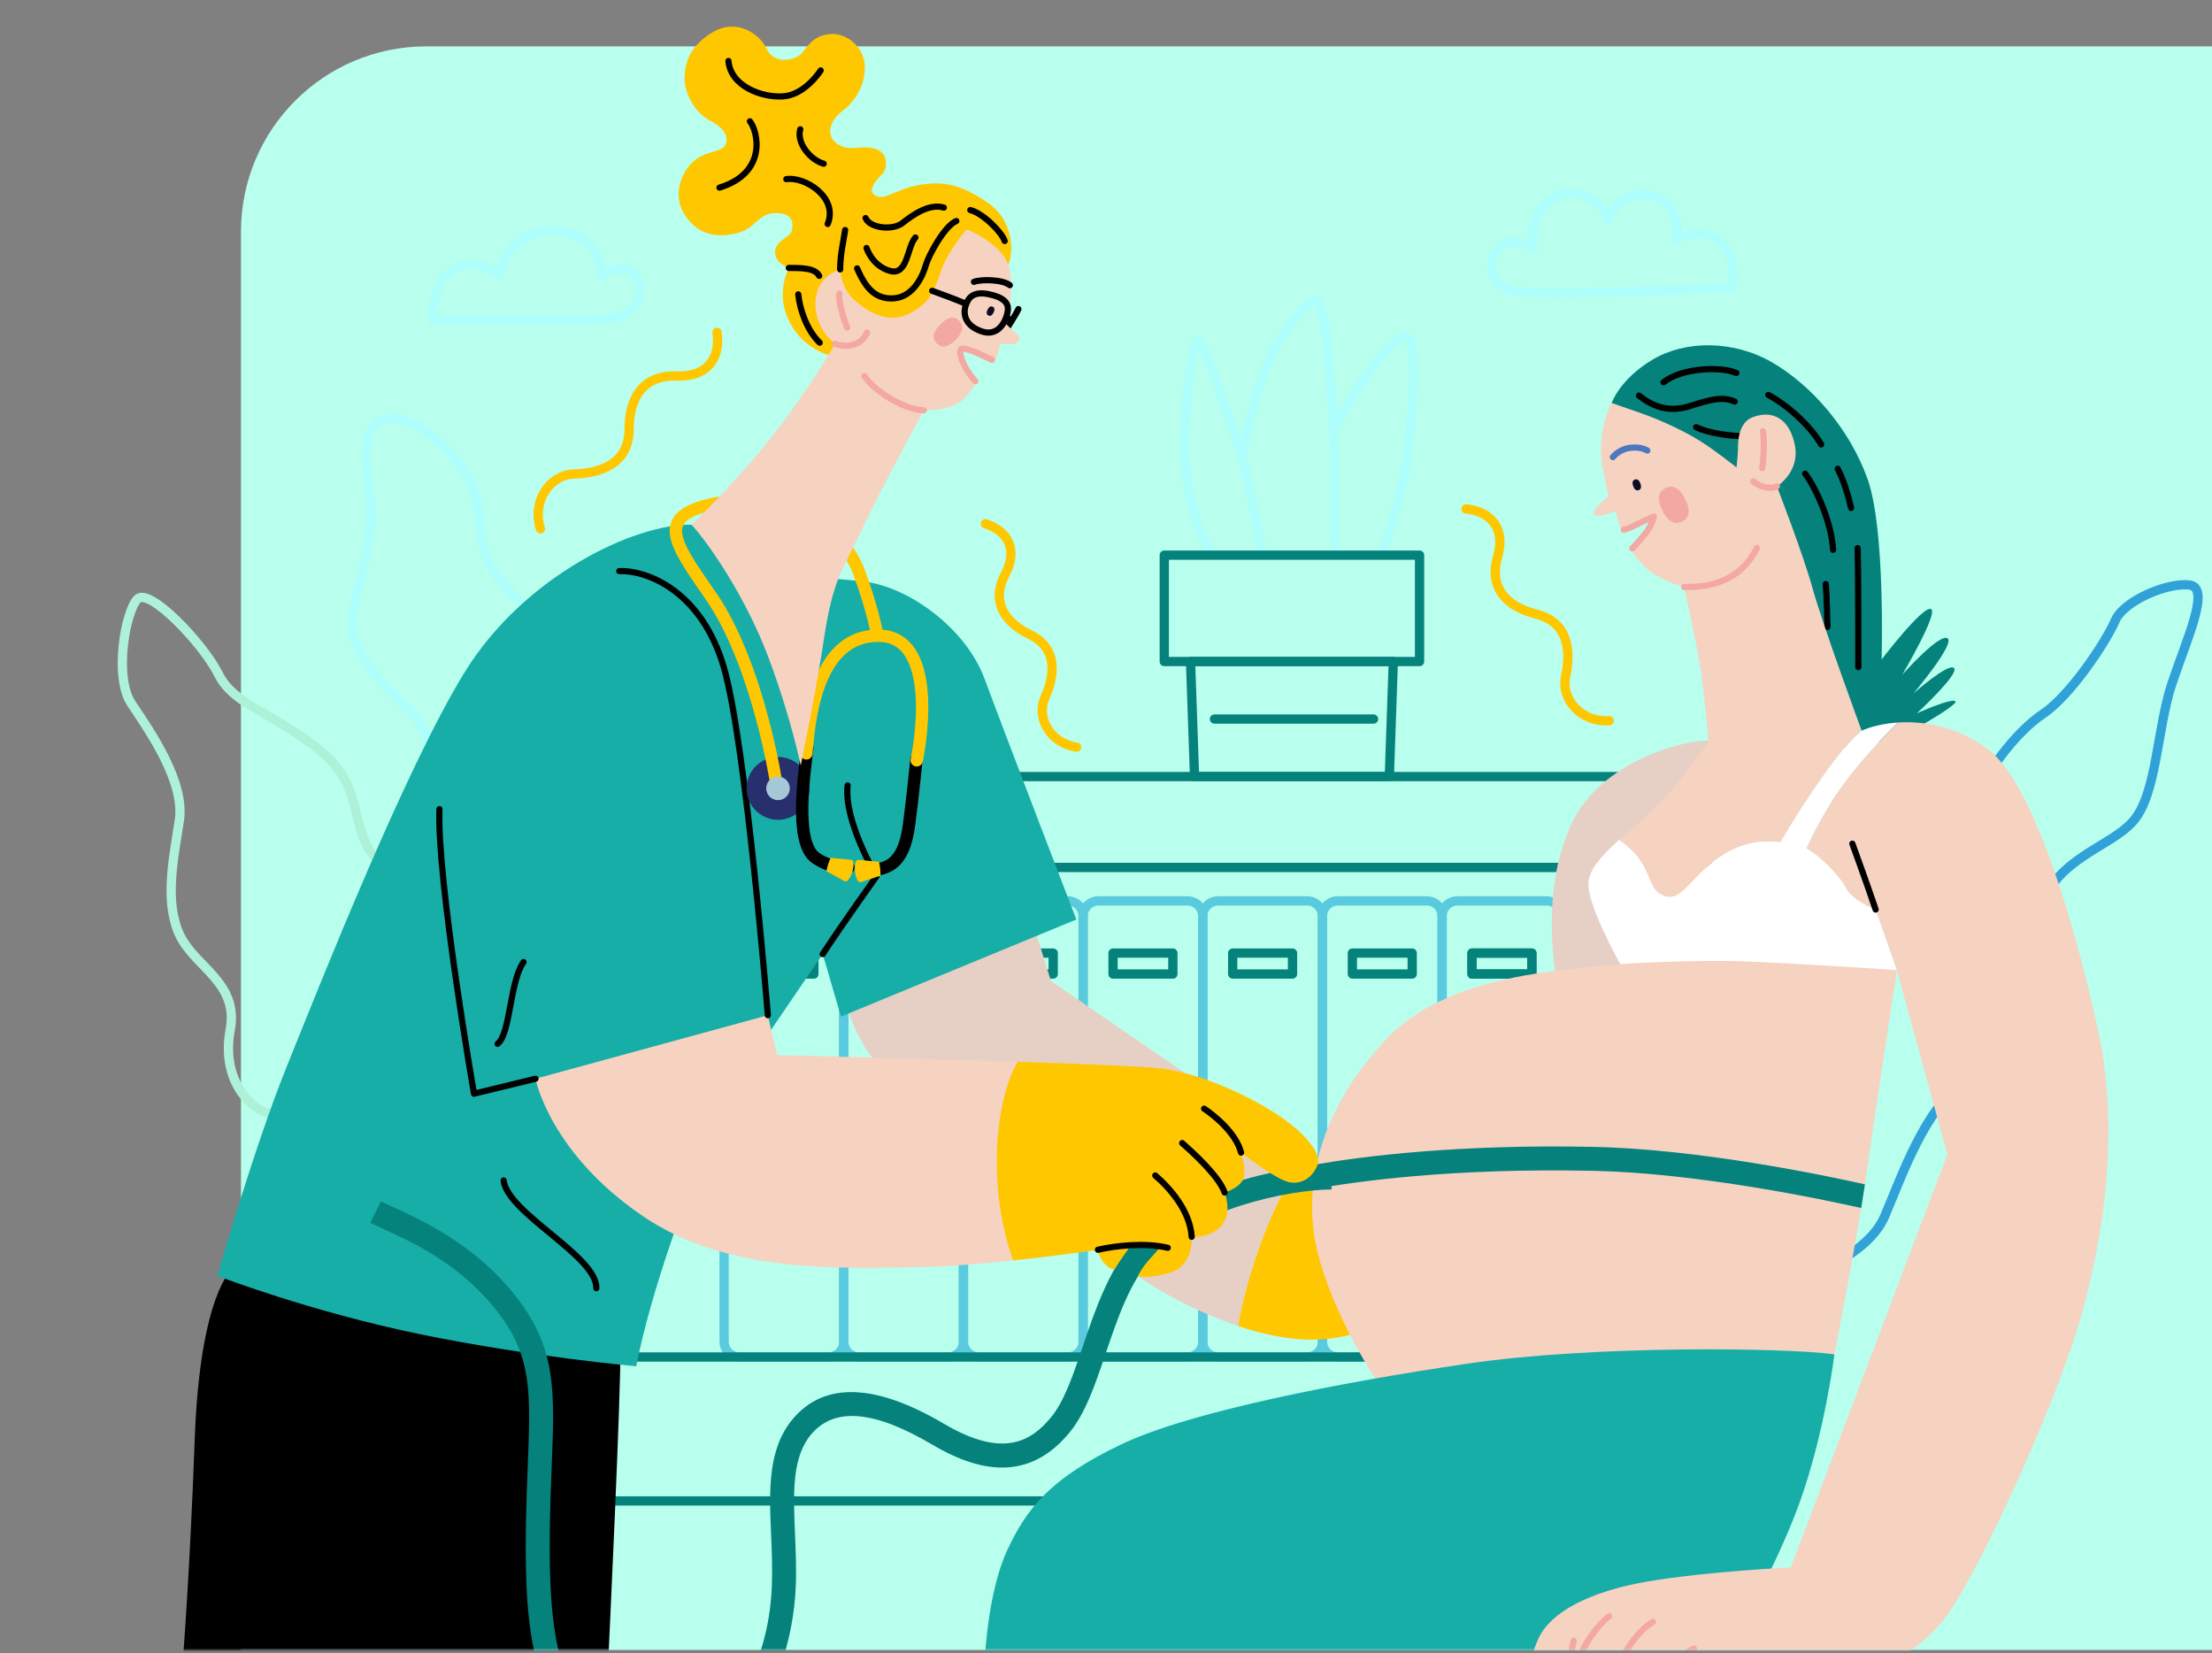 <svg width="716" height="535" viewBox="0 0 716 535" fill="none" xmlns="http://www.w3.org/2000/svg">
<rect x="0" y="0" width="716" height="535" fill="#808080" stroke="none"/>
<path d="M78 75.006C78 41.869 104.863 15.006 138 15.006H716V534.006H78V75.006Z" fill="#B9FFED"/>
<mask id="mask0_421_3777" style="mask-type:alpha" maskUnits="userSpaceOnUse" x="0" y="0" width="716" height="535">
<rect width="716" height="534.007" fill="#41E1BB"/>
</mask>
<g mask="url(#mask0_421_3777)">
<path d="M107.448 387.546C106.478 370.118 93.889 362.354 87.11 360.445C80.331 358.537 71.617 348.826 74.514 333.344C77.411 317.862 62.895 313.007 58.051 302.353C53.207 291.7 56.116 278.145 58.051 265.557C59.986 252.968 48.375 236.494 42.565 227.768C36.755 219.042 40.63 197.75 44.504 193.876C48.379 190.002 65.807 208.381 70.647 218.084C75.487 227.787 86.141 229.707 101.634 241.326C117.128 252.945 113.257 263.595 119.067 274.248C124.876 284.902 140.37 283.932 149.084 302.33C157.799 320.729 157.802 343.971 157.802 343.971" stroke="#ADF1D9" stroke-width="3" stroke-linecap="round" stroke-linejoin="round"/>
<path d="M143.26 263.919C143.26 249.395 139.385 236.818 131.64 229.058C123.896 221.298 112.273 210.66 114.208 199.04C116.143 187.421 120.987 173.848 120.021 163.21C119.056 152.571 116.158 141.907 121.972 137.066C127.785 132.226 139.401 138.032 149.073 150.621C158.745 163.21 151.978 176.768 161.669 187.421C171.361 198.075 187.816 218.408 187.816 218.408" stroke="#AEFFFB" stroke-width="3" stroke-linecap="round" stroke-linejoin="round"/>
<path d="M636.169 264.889C641.982 250.384 652.632 236.807 661.361 230.997C670.091 225.188 681.699 207.755 684.604 200.976C687.508 194.197 702.032 188.38 708.811 189.357C715.591 190.334 707.846 206.789 703.002 221.313C698.158 235.837 698.162 257.144 690.406 265.858C682.649 274.573 665.213 277.478 659.419 295.876C653.624 314.274 649.735 338.486 636.176 349.135C622.618 359.785 615.843 380.122 610.033 393.68C604.224 407.239 581.951 414.018 581.951 414.018" stroke="#31A2D8" stroke-width="3" stroke-linecap="round" stroke-linejoin="round"/>
<path d="M268.165 291.573H239.347C236.608 291.573 234.388 293.793 234.388 296.532V434.236C234.388 436.975 236.608 439.195 239.347 439.195H268.165C270.904 439.195 273.124 436.975 273.124 434.236V296.532C273.124 293.793 270.904 291.573 268.165 291.573Z" stroke="#5ACADE" stroke-width="3" stroke-linecap="round" stroke-linejoin="round"/>
<path d="M306.901 291.573H278.082C275.344 291.573 273.124 293.793 273.124 296.532V434.236C273.124 436.975 275.344 439.195 278.082 439.195H306.901C309.639 439.195 311.859 436.975 311.859 434.236V296.532C311.859 293.793 309.639 291.573 306.901 291.573Z" stroke="#5ACADE" stroke-width="3" stroke-linecap="round" stroke-linejoin="round"/>
<path d="M345.637 291.573H316.818C314.079 291.573 311.859 293.793 311.859 296.532V434.236C311.859 436.975 314.079 439.195 316.818 439.195H345.637C348.375 439.195 350.595 436.975 350.595 434.236V296.532C350.595 293.793 348.375 291.573 345.637 291.573Z" stroke="#5ACADE" stroke-width="3" stroke-linecap="round" stroke-linejoin="round"/>
<path d="M384.368 291.573H355.549C352.811 291.573 350.591 293.793 350.591 296.532V434.236C350.591 436.975 352.811 439.195 355.549 439.195H384.368C387.107 439.195 389.327 436.975 389.327 434.236V296.532C389.327 293.793 387.107 291.573 384.368 291.573Z" stroke="#5ACADE" stroke-width="3" stroke-linecap="round" stroke-linejoin="round"/>
<path d="M423.104 291.573H394.285C391.547 291.573 389.327 293.793 389.327 296.532V434.236C389.327 436.975 391.547 439.195 394.285 439.195H423.104C425.842 439.195 428.062 436.975 428.062 434.236V296.532C428.062 293.793 425.842 291.573 423.104 291.573Z" stroke="#5ACADE" stroke-width="3" stroke-linecap="round" stroke-linejoin="round"/>
<path d="M461.839 291.573H433.021C430.282 291.573 428.062 293.793 428.062 296.532V434.236C428.062 436.975 430.282 439.195 433.021 439.195H461.839C464.578 439.195 466.798 436.975 466.798 434.236V296.532C466.798 293.793 464.578 291.573 461.839 291.573Z" stroke="#5ACADE" stroke-width="3" stroke-linecap="round" stroke-linejoin="round"/>
<path d="M500.571 291.573H471.752C469.014 291.573 466.794 293.793 466.794 296.532V434.236C466.794 436.975 469.014 439.195 471.752 439.195H500.571C503.31 439.195 505.53 436.975 505.53 434.236V296.532C505.53 293.793 503.31 291.573 500.571 291.573Z" stroke="#5ACADE" stroke-width="3" stroke-linecap="round" stroke-linejoin="round"/>
<path d="M495.846 308.464H476.478V315.243H495.846V308.464Z" stroke="#05827C" stroke-width="3" stroke-linecap="round" stroke-linejoin="round"/>
<path d="M495.846 308.464H476.478V315.243H495.846V308.464Z" stroke="#05827C" stroke-width="3" stroke-linecap="round" stroke-linejoin="round"/>
<path d="M457.114 308.464H437.746V315.243H457.114V308.464Z" stroke="#05827C" stroke-width="3" stroke-linecap="round" stroke-linejoin="round"/>
<path d="M418.378 308.464H399.01V315.243H418.378V308.464Z" stroke="#05827C" stroke-width="3" stroke-linecap="round" stroke-linejoin="round"/>
<path d="M379.643 308.464H360.275V315.243H379.643V308.464Z" stroke="#05827C" stroke-width="3" stroke-linecap="round" stroke-linejoin="round"/>
<path d="M340.911 308.464H321.543V315.243H340.911V308.464Z" stroke="#05827C" stroke-width="3" stroke-linecap="round" stroke-linejoin="round"/>
<path d="M302.175 308.464H282.808V315.243H302.175V308.464Z" stroke="#05827C" stroke-width="3" stroke-linecap="round" stroke-linejoin="round"/>
<path d="M263.44 308.464H244.072V315.243H263.44V308.464Z" stroke="#05827C" stroke-width="3" stroke-linecap="round" stroke-linejoin="round"/>
<path d="M449.709 251.33H386.655L385.365 214.102H450.999L449.709 251.33Z" stroke="#05827C" stroke-width="3" stroke-linecap="round" stroke-linejoin="round"/>
<path d="M391.93 179.672C387.624 171.928 383.532 159.014 383.532 144.174C383.532 129.333 385.899 110.389 387.731 109.957C389.563 109.526 401.396 145.25 403.118 151.922C404.839 158.595 408.695 179.68 408.695 179.68" stroke="#AEFFFB" stroke-width="3" stroke-linecap="round" stroke-linejoin="round"/>
<path d="M401.946 147.873C403.966 137.494 407.638 122 412.363 113.393C417.089 104.785 423.341 97.254 426.353 97.254C429.364 97.254 431.517 134.047 431.948 144.811C432.38 155.575 431.948 179.673 431.948 179.673" stroke="#AEFFFB" stroke-width="3" stroke-linecap="round" stroke-linejoin="round"/>
<path d="M431.711 139.639C436.044 128.887 450.892 108.015 455.194 108.874C459.496 109.733 456.721 139.647 455.194 149.976C453.667 160.305 447.43 179.673 447.43 179.673" stroke="#AEFFFB" stroke-width="3" stroke-linecap="round" stroke-linejoin="round"/>
<path d="M459.496 179.673H376.864V214.103H459.496V179.673Z" stroke="#05827C" stroke-width="3" stroke-linecap="round" stroke-linejoin="round"/>
<path d="M393.113 232.718H444.602" stroke="#05827C" stroke-width="3" stroke-linecap="round" stroke-linejoin="round"/>
<path d="M571.79 251.331H271.421V280.749H571.79V251.331Z" stroke="#05827C" stroke-width="3" stroke-linecap="round" stroke-linejoin="round"/>
<path d="M523.371 439.195H181.476V485.778H523.371V439.195Z" stroke="#05827C" stroke-width="3" stroke-linecap="round" stroke-linejoin="round"/>
<path d="M423.26 374.534C410.698 387.748 401.969 419.938 400.82 429.194C394.976 427.199 389.269 424.825 383.735 422.087C354.687 407.883 300.141 360.758 291.743 352.998C283.346 345.238 277.54 336.535 274.311 326.53L334.674 299.738L340.159 317.491L423.26 374.534Z" fill="#E6D0C5"/>
<path d="M439.918 431.126C431.555 433.912 419.619 435.508 400.82 429.194C401.965 419.938 410.698 387.748 423.26 374.534L432.803 381.091C432.803 381.091 450.568 427.572 439.918 431.126Z" fill="#FFC700"/>
<path d="M554.399 239.711C544.284 239.066 518.462 247.029 509.209 265.534C499.957 284.039 502.106 306.636 503.827 317.61C505.549 328.584 537.181 323.42 537.181 323.42L559.778 259.938L554.399 239.711Z" fill="#E6D0C5"/>
<path d="M521.691 130.379C521.691 130.379 524.271 122.745 534.925 116.394C545.341 110.183 560.854 109.935 573.55 117.252C586.245 124.57 598.742 138.773 604.537 155.125C610.331 171.478 609.056 213.443 609.056 213.443C609.056 213.443 622.183 196.228 624.981 197.09C627.779 197.953 615.728 218.393 615.728 218.393C615.728 218.393 627.561 205.034 630.359 206.56C633.157 208.087 619.385 224.42 619.385 224.42C619.385 224.42 630.79 214.309 632.512 216.244C634.233 218.18 620.461 230.879 620.461 230.879C620.461 230.879 631.867 225.714 632.943 227.005C634.02 228.295 614.007 239.269 614.007 239.269L595.715 242.284L521.691 130.379Z" fill="#05827C"/>
<path d="M530.512 128.027C534.814 131.463 539.979 133.623 546.865 131.463C553.751 129.302 557.411 128.233 561.499 129.955" stroke="black" stroke-width="2" stroke-linecap="round" stroke-linejoin="round"/>
<path d="M538.474 123.722C544.391 118.989 557.086 118.557 562.037 120.71" stroke="black" stroke-width="2" stroke-linecap="round" stroke-linejoin="round"/>
<path d="M572.366 127.814C578.069 130.826 585.726 137.387 589.475 143.846" stroke="black" stroke-width="2" stroke-linecap="round" stroke-linejoin="round"/>
<path d="M584.31 153.312C587.322 157.187 592.811 168.485 593.349 177.952" stroke="black" stroke-width="2" stroke-linecap="round" stroke-linejoin="round"/>
<path d="M594.853 151.698C597.651 157.08 599.158 164.393 599.158 164.393" stroke="black" stroke-width="2" stroke-linecap="round" stroke-linejoin="round"/>
<path d="M601.307 177.413C601.521 186.127 601.521 209.476 601.521 215.931" stroke="black" stroke-width="2" stroke-linecap="round" stroke-linejoin="round"/>
<path d="M590.978 189.032C591.303 192.261 591.516 202.914 591.516 202.914" stroke="black" stroke-width="2" stroke-linecap="round" stroke-linejoin="round"/>
<path d="M549.014 138.25C552.781 140.185 561.495 141.475 565.477 141.047" stroke="black" stroke-width="2" stroke-linecap="round" stroke-linejoin="round"/>
<path d="M520.615 160.533C520.615 160.533 519.966 157.098 518.676 150.85C517.385 144.601 518.889 135.356 521.691 130.409C521.691 130.409 526.165 132.012 530.619 133.528C535.352 135.142 543.261 138.421 549.876 142.46C554.808 145.468 562.091 151.285 562.091 151.285C562.091 151.285 562.576 146.765 562.576 144.99C562.576 143.215 562.576 136.757 567.416 134.982C573.905 132.608 579.249 135.57 580.974 144.021C582.749 152.735 575.164 157.415 575.164 157.415C575.164 157.415 583.562 179.042 586.784 190.662C590.005 202.281 602.601 236.493 602.601 236.493C596.792 240.367 582.371 261.884 576.344 272.648C576.344 272.648 566.881 270.496 556.98 277.164C547.078 283.832 544.712 291.581 539.12 290.077C533.528 288.573 534.814 282.332 529.218 276.309C527.686 274.63 525.97 273.128 524.103 271.832C527.314 268.953 530.89 266.003 534.169 262.964C542.994 254.785 553.106 240.154 553.106 240.154C553.106 240.154 551.602 223.798 550.308 215.621C549.014 207.445 545.143 190.013 545.143 190.013C541.657 189.057 538.325 187.607 535.249 185.707C531.814 183.512 529.489 180.291 528.489 178.703C528.321 178.434 528.247 178.117 528.277 177.802C528.307 177.487 528.441 177.19 528.657 176.958C529.421 176.126 530.6 174.863 531.154 174.305C532.02 173.443 536.219 167.416 535.352 167.206C534.486 166.996 532.99 168.175 531.051 169.244L526.493 171.385C526.311 171.486 526.109 171.547 525.901 171.562C525.693 171.578 525.484 171.549 525.289 171.476C525.094 171.404 524.916 171.29 524.769 171.142C524.622 170.995 524.508 170.817 524.436 170.622C523.85 168.932 523.364 167.209 522.981 165.461C522.981 165.461 516.576 167.935 515.931 166.431C515.286 164.927 520.615 160.533 520.615 160.533Z" fill="#F6D2C1"/>
<path d="M544.479 168.794C542.032 170.011 539.898 168.794 538.101 165.221C536.303 161.648 536.661 159.198 539.108 157.969C541.555 156.739 543.689 157.969 545.487 161.541C547.284 165.114 546.926 167.58 544.479 168.794Z" fill="#F3A8A3"/>
<path d="M530.424 158.625C529.661 158.904 529.05 158.469 528.646 157.335C528.241 156.201 528.428 155.487 529.199 155.213C529.97 154.938 530.573 155.369 530.978 156.503C531.382 157.636 531.195 158.365 530.424 158.625Z" fill="#100C27"/>
<path d="M522.073 147.937C523.556 146.236 525.627 145.157 527.871 144.914C531.306 144.532 533.215 145.819 533.215 145.819" stroke="#4B77BF" stroke-width="2" stroke-linecap="round" stroke-linejoin="round"/>
<path d="M570.645 139.54C571.183 142.552 570.859 148.472 570.431 151.484" stroke="#F3A8A3" stroke-width="2" stroke-linecap="round" stroke-linejoin="round"/>
<path d="M545.143 190.001C550.956 190.001 562.576 189.596 568.71 177.332" stroke="#F3A8A3" stroke-width="2" stroke-linecap="round" stroke-linejoin="round"/>
<path d="M575.165 157.4C572.985 158.61 569.031 157.32 567.496 155.786" stroke="#F3A8A3" stroke-width="2" stroke-linecap="round" stroke-linejoin="round"/>
<path d="M525.615 171.442C527.794 170.957 530.539 169.343 531.909 168.698C533.279 168.053 535.344 167.194 535.344 167.194C534.872 168.986 534.06 170.671 532.951 172.156C531.523 174.014 529.994 175.791 528.371 177.481" stroke="#F3A8A3" stroke-width="2" stroke-linecap="round" stroke-linejoin="round"/>
<path d="M524.485 312.015C506.411 313.954 468.966 315.244 449.171 335.902C429.375 356.56 422.069 379.798 425.505 400.46C428.94 421.122 444.014 444.787 446.594 448.23C449.174 451.673 593.784 438.333 593.784 438.333C593.784 438.333 601.533 398.738 604.113 380.233C606.693 361.728 614.014 313.954 614.014 313.954C614.014 313.954 595.937 306.205 576.569 305.346C557.201 304.487 524.485 312.015 524.485 312.015Z" fill="#F6D2C1"/>
<path d="M607.121 294.371L613.991 313.953C613.991 313.953 581.714 311.804 564.931 311.155C548.147 310.506 524.47 312.014 524.47 312.014C524.47 312.014 513.927 293.31 514.141 285.978C514.278 281.397 518.66 276.695 524.088 271.82C525.955 273.117 527.67 274.619 529.203 276.298C534.799 282.321 533.508 288.562 539.104 290.066C544.7 291.57 547.067 283.825 556.964 277.153C566.862 270.48 576.328 272.637 576.328 272.637C582.359 261.873 596.776 240.356 602.586 236.482C605.475 235.211 609.571 234.146 614.346 233.844C607.988 239.995 602.117 246.631 596.788 253.693C589.898 262.946 584.733 274.565 584.733 274.565C588.169 276.29 595.284 282.962 597.433 287.264C599.582 291.566 607.121 294.371 607.121 294.371Z" fill="white"/>
<path d="M603.658 383.309C591.001 380.473 550.158 371.915 515.961 371.194C471.683 370.262 440.841 374.293 426.165 376.831C425.587 379.499 425.175 382.201 424.932 384.92C438.024 382.504 469.34 377.954 515.797 378.938C549.769 379.656 590.646 388.317 602.445 390.974C602.895 388.244 603.307 385.66 603.658 383.309Z" fill="#05827C"/>
<path d="M593.776 438.332C578.283 436.18 515.878 435.321 474.993 441.344C434.108 447.367 385.044 456.837 362.664 467.598C340.285 478.358 332.536 487.828 326.081 501.6C319.627 515.372 318.764 537.32 318.764 537.32H557.625C557.625 537.32 574.42 508.914 582.588 486.107C590.757 463.3 593.776 438.332 593.776 438.332Z" fill="#17AEA8"/>
<path d="M672.969 428.217C664.571 456.624 639.077 512.143 628.744 524.732C618.411 537.32 604.697 542.324 591.787 542.324H539.173C537.398 544.905 535.459 553.138 534.814 556.043C534.169 558.948 532.073 561.368 528.684 560.883C525.294 560.398 522.225 555.398 522.389 550.233C522.542 545.229 524.679 538.255 524.802 537.824C524.607 538.114 522.511 541.523 521.66 543.931C520.515 547.157 520.29 550.871 520.133 553.131C519.977 555.39 518.839 559.746 515.45 559.746C512.06 559.746 509.159 558.455 507.865 551.676C506.571 544.897 510.77 537.313 510.77 537.313L507.785 537.393C507.785 537.393 505.606 546.027 504.8 547.966C503.995 549.905 502.056 554.905 499.636 555.551C497.216 556.196 494.792 554.26 493.986 552.001C493.181 549.741 494.147 538.603 498.021 530.213C501.895 521.823 514.484 515.04 533.52 511.815C552.556 508.589 579.68 507.295 579.68 507.295L630.355 373.66L614.003 313.945L607.132 294.364C607.132 294.364 599.597 291.562 597.448 287.264C595.299 282.966 588.196 276.29 584.749 274.565C584.749 274.565 589.913 262.946 596.803 253.693C602.132 246.631 608.003 239.995 614.361 233.844C624.843 233.164 635.22 236.28 643.593 242.624C659.086 254.243 672.984 304.597 679.423 334.939C685.863 365.281 681.359 399.814 672.969 428.217Z" fill="#F6D2C1"/>
<path d="M539.173 542.324C541.754 538.45 545.628 534.656 548.292 533.545" stroke="#F3A8A3" stroke-width="2" stroke-linecap="round" stroke-linejoin="round"/>
<path d="M524.802 537.824C526.424 533.365 530.378 527.796 535.058 524.892" stroke="#F3A8A3" stroke-width="2" stroke-linecap="round" stroke-linejoin="round"/>
<path d="M510.767 537.32C512.866 532.156 516.901 526.102 520.855 523.117" stroke="#F3A8A3" stroke-width="2" stroke-linecap="round" stroke-linejoin="round"/>
<path d="M507.789 537.4C508.514 535.385 509.404 531.026 509.404 531.026" stroke="#F3A8A3" stroke-width="2" stroke-linecap="round" stroke-linejoin="round"/>
<path d="M607.121 294.372C604.537 286.623 599.59 273.065 599.59 273.065" stroke="black" stroke-width="2" stroke-linecap="round" stroke-linejoin="round"/>
<path d="M196.898 537.32C196.898 537.32 201.203 447.153 200.772 436.717C200.341 426.282 75.099 410.788 75.099 410.788C75.099 410.788 64.77 418.949 63.048 465.445C61.369 510.868 59.178 537.32 59.178 537.32H196.898Z" fill="black"/>
<path d="M223.85 169.828C205.937 169.343 169.785 186.127 150.417 217.541C131.049 248.956 103.506 318.694 92.745 345.367C81.985 372.041 70.366 412.929 70.366 412.929C70.366 412.929 100.494 424.549 136.214 431.866C171.934 439.183 205.937 442.195 205.937 442.195C210.773 417.632 221.934 387.027 235.202 354.402L266.3 308.788L272.216 329.019L348.393 297.601C348.393 297.601 324.727 236.058 318.697 219.702C312.666 203.346 294.164 190.005 279.961 188.284C271.683 187.251 263.341 186.82 255.001 186.993L223.85 169.828Z" fill="#17AEA8"/>
<path d="M215.33 570.807C213.456 570.804 211.584 570.677 209.727 570.426C193.203 568.223 182.274 560.119 176.316 545.683C170.621 531.869 170.018 513.62 170.209 495.962C170.3 487.706 170.59 480.515 170.839 474.171C171.758 450.978 172.224 439.336 161.521 425.175C149.551 409.33 133.542 402.039 123.976 397.692C122.381 396.967 120.999 396.337 119.843 395.757L123.305 388.829C124.339 389.344 125.66 389.947 127.19 390.642C136.733 394.997 154.547 403.104 167.701 420.514C180.072 436.889 179.534 450.245 178.58 474.491C178.328 480.782 178.045 487.916 177.954 496.058C177.507 536.423 182.599 559.005 210.746 562.757C219.193 563.902 226.522 561.902 232.53 556.864C239.924 550.661 248.89 535.583 249.833 513.498C250.069 507.898 249.833 502.26 249.596 496.806C248.985 482.423 248.405 468.838 256.787 459.063C266.99 447.157 283.415 447.749 305.592 460.83C325.06 472.308 334.03 466.174 340.236 458.685C344.492 453.543 347.412 444.89 350.504 435.729C354.375 424.278 358.757 411.273 366.979 401.803C381.537 385.038 413.799 377.229 431.017 377.229V384.977C417.364 384.977 386.274 391.401 372.83 406.883C365.608 415.197 361.661 426.892 357.844 438.202C354.52 448.062 351.355 457.375 346.206 463.624C340.335 470.716 333.759 474.411 326.098 474.919C318.914 475.388 310.921 472.968 301.669 467.502C282.942 456.459 270.185 455.345 262.677 464.105C256.287 471.564 256.78 483.106 257.333 496.478C257.574 502.092 257.822 507.898 257.566 513.826C257.164 522.411 255.535 530.895 252.73 539.019C249.123 549.348 244 557.341 237.504 562.795C231.156 568.12 223.713 570.807 215.33 570.807Z" fill="#05827C"/>
<path d="M327.957 407.948C317.498 409.044 305.696 410.013 295.672 410.143C271.14 410.464 235.309 412.078 208.196 393.68C177.893 373.117 173.335 349.135 173.335 349.135L248.531 328.587L251.547 341.497C251.547 341.497 293.951 342.501 329.449 343.661C322.506 355.28 319.143 383.297 327.957 407.948Z" fill="#F6D2C1"/>
<path d="M165.479 443.928C165.479 467.167 163.758 530.434 163.33 537.32" stroke="black" stroke-width="2" stroke-linecap="round" stroke-linejoin="round"/>
<path d="M173.335 349.135L153.429 353.979C153.429 353.979 141.378 284.688 142.241 261.877" stroke="black" stroke-width="2" stroke-linecap="round" stroke-linejoin="round"/>
<path d="M200.448 184.837C209.811 184.516 227.24 191.616 234.343 216.137C241.447 240.658 248.543 328.576 248.543 328.576" stroke="black" stroke-width="2" stroke-linecap="round" stroke-linejoin="round"/>
<path d="M266.3 308.789C272.43 299.425 283.729 283.596 283.729 283.596C283.729 283.596 273.075 265.843 274.369 254.205" stroke="black" stroke-width="2" stroke-linecap="round" stroke-linejoin="round"/>
<path d="M169.461 311.369C164.941 317.827 165.262 334.611 161.063 337.84" stroke="black" stroke-width="2" stroke-linecap="round" stroke-linejoin="round"/>
<path d="M163.006 382.061C164.296 392.71 193.348 406.593 193.024 416.922" stroke="black" stroke-width="2" stroke-linecap="round" stroke-linejoin="round"/>
<path d="M257.003 263.935C261.851 261.086 263.471 254.848 260.623 250C257.774 245.153 251.536 243.532 246.688 246.381C241.841 249.229 240.221 255.468 243.069 260.315C245.917 265.163 252.156 266.783 257.003 263.935Z" fill="#27306C"/>
<path d="M251.341 253.915C251.341 253.915 245.539 215.179 230.037 192.8C217.769 175.077 211.334 166.539 233.049 162.672C254.764 158.805 272.987 171.493 277.938 184.868C282.889 198.243 283.923 205.576 283.923 205.576" stroke="#FFC700" stroke-width="4" stroke-linecap="round" stroke-linejoin="round"/>
<path d="M255.604 254.521C255.729 255.267 255.629 256.033 255.317 256.722C255.006 257.411 254.496 257.992 253.854 258.392C253.212 258.791 252.465 258.99 251.71 258.964C250.954 258.939 250.223 258.689 249.609 258.247C248.995 257.805 248.527 257.191 248.262 256.482C247.998 255.774 247.951 255.003 248.126 254.267C248.301 253.531 248.69 252.864 249.245 252.35C249.8 251.836 250.494 251.498 251.241 251.38C252.236 251.222 253.252 251.464 254.07 252.052C254.887 252.64 255.438 253.528 255.604 254.521Z" fill="#A6C7D8"/>
<path d="M261.322 241.945C260.685 248.529 256.65 272.645 264.055 277.692C269.556 281.444 274.652 280.692 274.652 280.692" stroke="black" stroke-width="4" stroke-linecap="round" stroke-linejoin="round"/>
<path d="M279.892 281.386C290.427 282.531 293.156 275.278 294.302 266.526C295.447 257.773 296.657 245.723 296.657 245.723" stroke="black" stroke-width="4" stroke-linecap="round" stroke-linejoin="round"/>
<path d="M261.021 243.829C261.803 235.142 263.555 206.124 283.923 205.739C305.455 205.334 296.733 246.078 296.733 246.078" stroke="#FFC700" stroke-width="4" stroke-linecap="round" stroke-linejoin="round"/>
<path d="M273.487 285.268L267.628 282.012C267.277 281.901 268.647 277.527 269.002 277.638L275.67 278.317C277.403 278.863 275.22 285.81 273.487 285.268Z" fill="#FFC700"/>
<path d="M277.705 278.283L284.381 278.905C284.763 278.867 285.252 283.42 284.885 283.462L278.507 285.524C276.701 285.734 275.9 278.481 277.705 278.283Z" fill="#FFC700"/>
<path d="M329.644 100.026C328.999 101.553 325.77 106.561 325.77 106.561" stroke="black" stroke-width="2" stroke-linecap="round" stroke-linejoin="round"/>
<path d="M325.476 86.819C327.949 84.883 329.404 72.348 319.88 65.729C310.986 59.55 305.192 58.63 298.092 59.759C289.378 61.145 285.664 65.89 282.599 62.664C281.202 61.191 283.744 58.084 285.45 56.477C287.156 54.87 287.977 49.537 283.244 48.136C278.511 46.736 275.552 49.213 271.464 46.846C267.376 44.48 267.857 39.594 272.915 35.712C277.972 31.83 280.438 25.65 279.854 20.539C279.209 14.89 273.831 10.317 268.128 11.073C262.425 11.829 261.131 15.913 258.967 17.741C256.803 19.57 250.501 20.829 248.211 15.867C245.92 10.905 238.431 5.851 230.79 10.37C223.148 14.89 221.701 20.379 221.59 25.219C221.48 30.059 224.927 36.479 229.66 38.937C234.393 41.395 235.996 44.155 234.828 46.846C233.66 49.537 228.049 48.461 223.69 52.98C220.781 55.996 217.235 63.256 221.968 70.035C226.701 76.814 233.481 76.906 239.076 75.306C244.672 73.707 245.531 69.065 250.802 68.959C256.074 68.852 256.936 71.539 256.398 74.337C255.86 77.135 251.234 77.459 250.913 81.33C250.593 85.2 255.322 86.712 255.322 86.712C255.322 86.712 251.665 93.582 254.356 101.343C257.047 109.103 262.853 113.504 269.743 115.439C276.633 117.374 325.476 86.819 325.476 86.819Z" fill="#FFC700"/>
<path d="M312.887 74.23C312.887 74.23 324.72 78.749 326.659 86.711C328.598 94.674 325.583 104.804 325.583 104.804C325.583 104.804 328.594 107.709 329.564 108.572C330.534 109.434 329.457 111.37 327.843 111.37C326.228 111.37 323.754 111.263 323.754 111.263C323.754 111.263 322.678 115.996 321.819 116.965C321.819 116.965 312.456 112.228 311.38 112.873C310.303 113.519 311.811 118.469 312.994 120.622C313.727 121.949 314.624 123.178 315.666 124.279C315.666 124.279 313.513 128.314 310.177 130.466C306.841 132.619 301.016 132.779 298.989 132.779C298.989 132.779 287.046 155.052 283.721 161.724C280.396 168.397 272.854 183.886 272.854 183.886C272.854 183.886 269.197 189.86 266.773 206.323C264.349 222.786 259.189 247.799 259.189 247.799C259.189 247.799 256.135 232.63 248.86 213.102C241.584 193.574 229.507 175.962 223.85 169.828C223.85 169.828 236.603 157.564 247.092 144.811C257.582 132.058 267.426 116.408 270.35 111.244C270.35 111.244 262.258 105.64 264.269 95.426C265.559 88.86 271.961 87.196 271.961 87.196C271.961 87.196 272.125 93.006 276.32 96.876C280.515 100.747 287.294 105.11 294.558 101.396C301.822 97.682 302.787 92.681 304.887 86.891C306.986 81.1 312.887 74.23 312.887 74.23Z" fill="#F6D2C1"/>
<path d="M321.09 116.488C317.541 114.66 312.727 112.534 311.38 112.855C310.032 113.175 311.326 116.889 312.525 118.989C313.446 120.53 314.5 121.989 315.674 123.348" stroke="#F3A8A3" stroke-width="2" stroke-linecap="round" stroke-linejoin="round"/>
<path d="M303.272 111.179C301.596 109.553 301.955 107.48 304.333 105.026C306.711 102.571 308.776 102.148 310.44 103.774C312.105 105.4 311.757 107.473 309.379 109.927C307.001 112.381 304.948 112.82 303.272 111.179Z" fill="#F3A8A3"/>
<path d="M319.918 102.102C319.285 101.777 319.201 101.14 319.674 100.193C320.147 99.247 320.712 98.957 321.35 99.277C321.987 99.598 322.067 100.239 321.594 101.186C321.121 102.132 320.556 102.426 319.918 102.102Z" fill="#100C27"/>
<path d="M315.254 91.231C317.407 90.368 324.415 90.368 326.873 92.304" stroke="black" stroke-width="2" stroke-linecap="round" stroke-linejoin="round"/>
<path d="M312.456 99.3C313.265 96.395 314.96 94.215 319.88 95.185C324.8 96.154 326.335 98.006 326.255 100.105C326.175 102.204 324.075 109.464 317.621 107.209C311.166 104.953 312.219 100.155 312.456 99.3Z" stroke="black" stroke-width="2" stroke-linecap="round" stroke-linejoin="round"/>
<path d="M325.77 102.77C326.376 103.044 326.925 103.433 327.384 103.915" stroke="black" stroke-width="2" stroke-linecap="round" stroke-linejoin="round"/>
<path d="M312.536 98.315C310.841 97.426 303.096 94.605 301.722 94.116" stroke="black" stroke-width="2" stroke-linecap="round" stroke-linejoin="round"/>
<path d="M299.009 132.761C294.046 132.868 284.122 127.799 279.774 121.733" stroke="#F3A8A3" stroke-width="2" stroke-linecap="round" stroke-linejoin="round"/>
<path d="M270.35 111.244C273.404 112.614 278.82 112.129 280.679 107.61" stroke="#F3A8A3" stroke-width="2" stroke-linecap="round" stroke-linejoin="round"/>
<path d="M271.705 95.022C271.14 98.331 274.205 105.996 274.205 105.996" stroke="#F3A8A3" stroke-width="2" stroke-linecap="round" stroke-linejoin="round"/>
<path d="M235.794 19.734C236.439 27.803 246.447 31.677 253.547 31.185C260.647 30.693 265.651 22.788 265.651 22.788" stroke="black" stroke-width="2" stroke-linecap="round" stroke-linejoin="round"/>
<path d="M242.733 39.262C245.318 42.487 248.543 55.885 232.889 60.725" stroke="black" stroke-width="2" stroke-linecap="round" stroke-linejoin="round"/>
<path d="M254.517 57.985C260.326 57.015 271.464 63.794 267.911 72.489" stroke="black" stroke-width="2" stroke-linecap="round" stroke-linejoin="round"/>
<path d="M259.036 41.842C257.746 46.362 262.426 51.851 266.621 52.98" stroke="black" stroke-width="2" stroke-linecap="round" stroke-linejoin="round"/>
<path d="M280.179 70.573C281.629 73.959 289.053 74.608 292.122 72.184C295.191 69.76 300.676 65.729 305.516 67.183" stroke="black" stroke-width="2" stroke-linecap="round" stroke-linejoin="round"/>
<path d="M271.945 87.197C271.945 82.353 273.09 77.833 273.56 74.444" stroke="black" stroke-width="2" stroke-linecap="round" stroke-linejoin="round"/>
<path d="M255.322 86.712C259.357 86.712 263.876 86.712 265.17 89.292" stroke="black" stroke-width="2" stroke-linecap="round" stroke-linejoin="round"/>
<path d="M258.391 95.262C258.876 100.102 261.132 106.881 265.33 110.912" stroke="black" stroke-width="2" stroke-linecap="round" stroke-linejoin="round"/>
<path d="M277.434 86.864C279.854 92.353 282.778 97.033 289.378 96.548C295.978 96.063 298.898 88.639 299.707 85.734C300.516 82.829 305.677 73.138 309.551 71.531" stroke="black" stroke-width="2" stroke-linecap="round" stroke-linejoin="round"/>
<path d="M296.306 76.867C293.562 79.921 293.886 89.292 288.077 87.677C282.267 86.062 280.488 80.253 280.488 80.253" stroke="black" stroke-width="2" stroke-linecap="round" stroke-linejoin="round"/>
<path d="M314.071 67.989C318.105 68.958 324.239 75.088 325.205 77.993" stroke="black" stroke-width="2" stroke-linecap="round" stroke-linejoin="round"/>
<path d="M426.529 376.832C425.269 380.607 421.567 383.676 417.039 382.558C412.593 381.447 402.042 373.294 401.714 373.042C401.798 373.317 403.768 379.393 402.191 382.073C400.576 384.817 396.382 385.947 396.382 385.947C396.382 385.947 398.962 392.077 395.572 396.437C392.183 400.796 385.728 400.311 385.728 400.311C385.728 400.311 386.373 409.51 379.113 411.762C371.853 414.014 368.299 413.052 368.299 413.052C369.197 411.238 370.337 409.554 371.689 408.048C373.784 405.788 375.724 403.368 375.724 403.368C375.724 403.368 369.265 402.884 366.2 402.884C366.2 402.884 362.165 408.373 360.711 410.953C360.711 410.953 356.356 409.987 355.367 404.498C355.367 404.498 343.065 406.357 327.938 407.934C319.124 383.283 322.487 355.258 329.442 343.646C351.054 344.364 370.112 345.131 375.491 345.784C389.694 347.506 405.077 355.254 413.471 360.743C421.864 366.232 427.788 373.053 426.529 376.832Z" fill="#FFC700"/>
<path d="M401.714 373.03C400.092 366.728 393.152 361.079 389.763 358.819" stroke="black" stroke-width="2" stroke-linecap="round" stroke-linejoin="round"/>
<path d="M396.382 385.935C394.607 380.591 385.243 372.217 382.663 369.957" stroke="black" stroke-width="2" stroke-linecap="round" stroke-linejoin="round"/>
<path d="M385.728 400.299C385.243 391.902 378.628 384.482 373.948 380.451" stroke="black" stroke-width="2" stroke-linecap="round" stroke-linejoin="round"/>
<path d="M355.386 404.494C360.875 403.204 370.559 402.074 377.983 403.849" stroke="black" stroke-width="2" stroke-linecap="round" stroke-linejoin="round"/>
<path d="M139.912 103.693C139.912 103.693 139.633 91.189 146.97 86.994C154.306 82.799 161.639 89.093 161.639 89.093C161.639 89.093 163.108 78.753 173.17 75.607C183.232 72.462 190.774 77.982 192.66 81.547C194.546 85.112 194.55 89.509 194.55 89.509C194.55 89.509 200.18 84.959 204.608 88.185C209.222 91.536 207.543 101.876 198.18 102.995C189.038 104.087 139.912 103.693 139.912 103.693Z" stroke="#AEFFFB" stroke-width="3" stroke-linecap="round" stroke-linejoin="round"/>
<path d="M491.598 94.433C481.169 93.132 481.291 83.555 485.33 80.05C489.368 76.546 495.102 78.944 496.399 80.604C496.399 80.604 494.189 71.015 501.197 65.297C508.206 59.58 517.79 63.087 520.374 71.199C520.374 71.199 524.062 61.61 533.833 63.087C543.605 64.565 543.426 75.626 542.685 77.47C542.685 77.47 550.8 72.859 556.885 78.39C562.969 83.921 560.572 93.143 560.572 93.143C560.572 93.143 501.927 95.727 491.598 94.433Z" stroke="#AEFFFB" stroke-width="3" stroke-linecap="round" stroke-linejoin="round"/>
<path d="M174.941 171.153C172.067 161.927 178.166 153.595 185.9 153.392C193.633 153.19 203.573 150.507 203.623 139.002C203.672 127.497 209.184 121.314 219.063 121.692C228.941 122.069 233.289 115.947 232.105 107.568" stroke="#FFC700" stroke-width="3" stroke-linecap="round" stroke-linejoin="round"/>
<path d="M520.901 233.26C511.565 233.806 505.167 226.13 506.778 218.816C508.389 211.503 508.194 201.54 497.399 198.807C486.605 196.074 482.085 189.448 484.746 180.256C487.406 171.065 482.681 165.549 474.528 164.702" stroke="#FFC700" stroke-width="3" stroke-linecap="round" stroke-linejoin="round"/>
<path d="M348.499 241.814C339.77 240.509 335.346 232.184 338.251 225.74C341.155 219.297 342.904 210.052 333.464 205.441C324.024 200.83 321.135 193.83 325.364 185.852C329.594 177.874 326.299 171.87 318.936 169.507" stroke="#FFC700" stroke-width="3" stroke-linecap="round" stroke-linejoin="round"/>
</g>
</svg>

